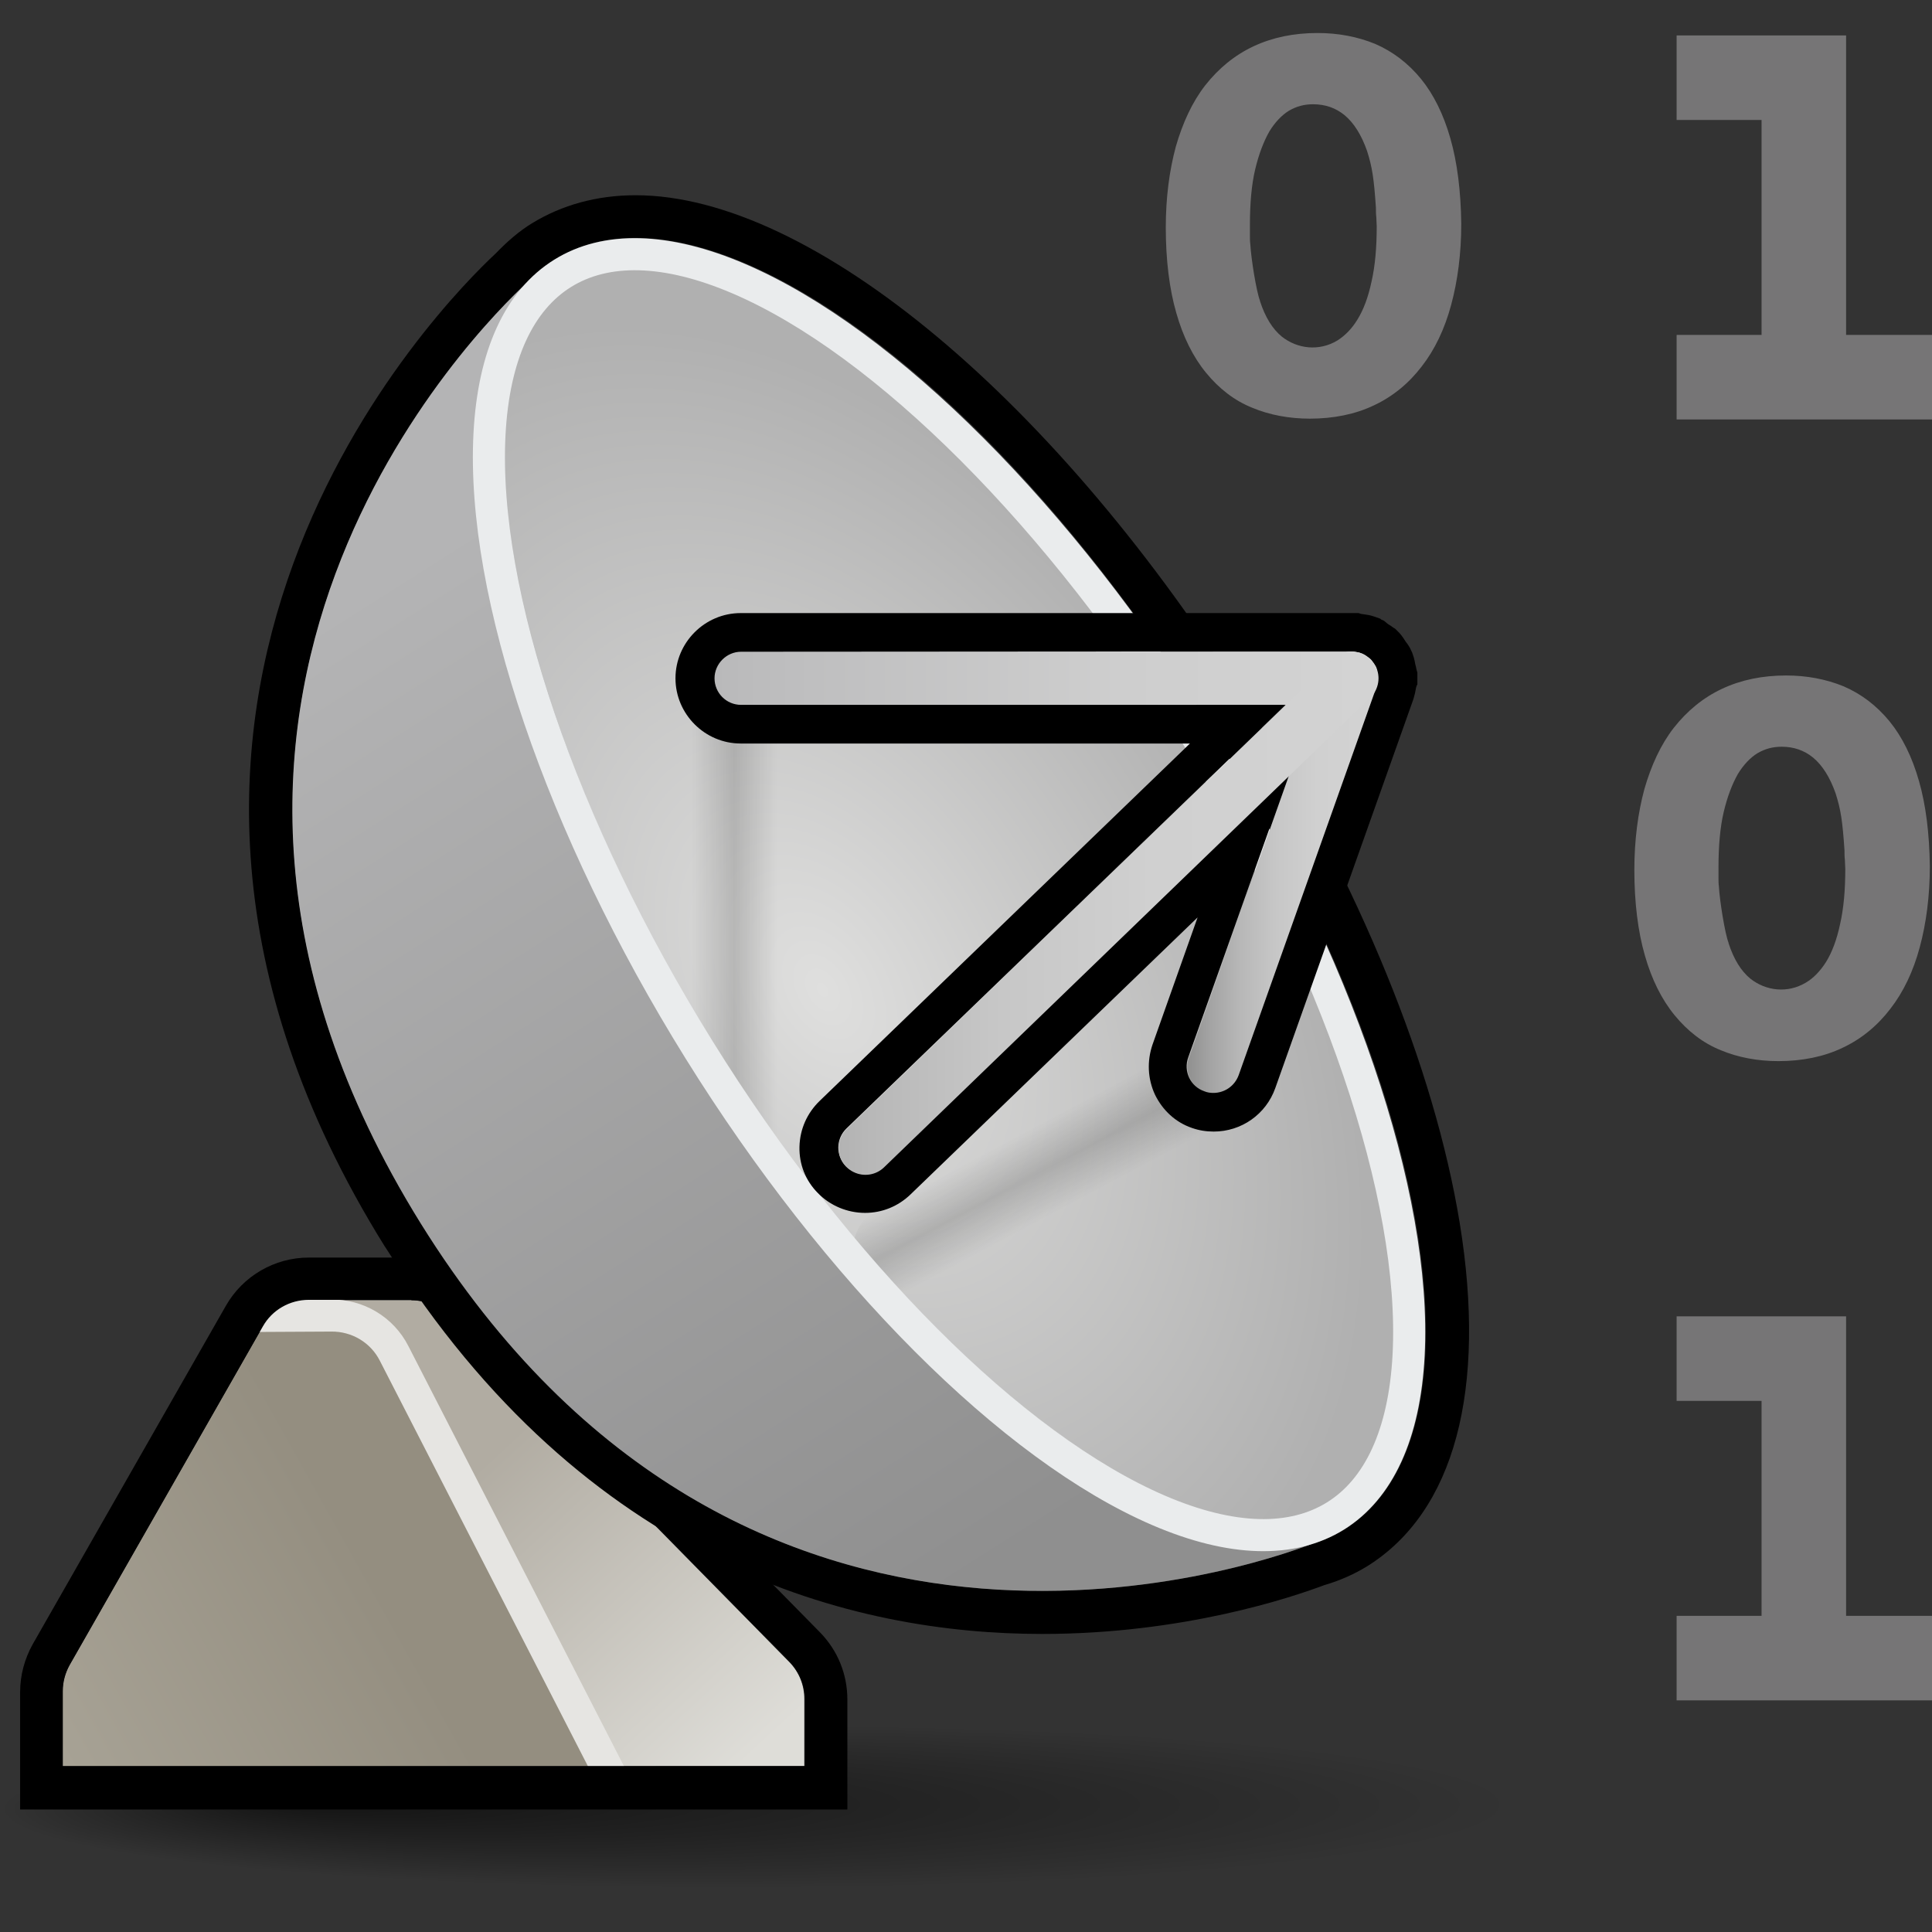 <?xml version="1.0" encoding="UTF-8" standalone="no"?>
<!-- Generator: Adobe Illustrator 25.3.1, SVG Export Plug-In . SVG Version: 6.00 Build 0)  -->

<svg
   version="1.1"
   x="0px"
   y="0px"
   viewBox="0 0 128 128"
   xml:space="preserve"
   id="svg305"
   sodipodi:docname="moserial.svg"
   width="128"
   height="128"
   inkscape:version="1.1 (c68e22c387, 2021-05-23)"
   xmlns:inkscape="http://www.inkscape.org/namespaces/inkscape"
   xmlns:sodipodi="http://sodipodi.sourceforge.net/DTD/sodipodi-0.dtd"
   xmlns="http://www.w3.org/2000/svg"
   xmlns:svg="http://www.w3.org/2000/svg"><rect x="0" y="0" width="128" height="128" fill="#333333" stroke="none"/><defs
   id="defs309" /><sodipodi:namedview
   id="namedview307"
   pagecolor="#ffffff"
   bordercolor="#666666"
   borderopacity="1.0"
   inkscape:pageshadow="2"
   inkscape:pageopacity="0.0"
   inkscape:pagecheckerboard="0"
   showgrid="false"
   inkscape:zoom="3.1101704"
   inkscape:cx="129.57489"
   inkscape:cy="40.029961"
   inkscape:window-width="1920"
   inkscape:window-height="1011"
   inkscape:window-x="0"
   inkscape:window-y="0"
   inkscape:window-maximized="1"
   inkscape:current-layer="svg305"
   width="128px" />
<style
   type="text/css"
   id="style176">
	.st0{opacity:0.6;fill:url(#SVGID_1_);}
	.st1{fill:url(#SVGID_2_);}
	.st2{fill:url(#SVGID_3_);}
	.st3{fill:none;stroke:#E6E5E2;stroke-width:0.797;stroke-miterlimit:10;}
	.st4{fill:url(#SVGID_4_);}
	.st5{fill:none;stroke:url(#SVGID_5_);stroke-width:2.126;stroke-linecap:round;stroke-miterlimit:10;}
	.st6{fill:none;stroke:url(#SVGID_6_);stroke-width:2.126;stroke-linecap:round;stroke-miterlimit:10;}
	.st7{fill:url(#SVGID_7_);}
	.st8{fill:none;stroke:#EAECED;stroke-width:0.797;stroke-miterlimit:10;}
	.st9{fill:#767576;}
	.st10{fill:none;stroke:url(#SVGID_8_);stroke-width:1.329;stroke-linecap:round;stroke-miterlimit:10;}
	.st11{fill:none;stroke:url(#SVGID_9_);stroke-width:1.329;stroke-linecap:round;stroke-miterlimit:10;}
	.st12{fill:none;stroke:url(#SVGID_10_);stroke-width:1.329;stroke-linecap:round;stroke-miterlimit:10;}
</style>
<g
   id="Layer_1">
</g>
<g
   id="Layer_2">
</g>
<g
   id="Layer_3"
   transform="scale(2.667)">
	<g
   id="g302">
		
			<radialGradient
   id="SVGID_1_"
   cx="16.877"
   cy="44.836"
   r="18.781"
   fx="5.435"
   fy="44.005"
   gradientTransform="matrix(1.005,-0.003,3.540229e-4,0.108,1.897,40.093)"
   gradientUnits="userSpaceOnUse">
			<stop
   offset="0"
   style="stop-color:#000000"
   id="stop180" />
			<stop
   offset="1"
   style="stop-color:#000000;stop-opacity:0"
   id="stop182" />
		</radialGradient>
		<path
   class="st0"
   d="M 37.62,44.84 C 37.62,43.16 24.66,42.5 13.72,42.5 0,42.5 0,43.55 0,44.84 c 0,1.29 0,2.34 14.75,2.34 10.93,0 22.87,-0.66 22.87,-2.34 z"
   id="path185"
   style="fill:url(#SVGID_1_)" />
		<g
   id="g207">
			<linearGradient
   id="SVGID_2_"
   gradientUnits="userSpaceOnUse"
   x1="14.826"
   y1="47.178"
   x2="8.133"
   y2="39.934">
				<stop
   offset="0"
   style="stop-color:#DEDDD8"
   id="stop187" />
				<stop
   offset="1"
   style="stop-color:#B1ACA2"
   id="stop189" />
			</linearGradient>
			<path
   class="st1"
   d="m 19.98,42.21 v 1.67 H 1.56 v -1.86 c 0,-0.23 0.06,-0.45 0.17,-0.65 l 4.8,-8.41 C 6.76,32.55 7.2,32.3 7.67,32.3 h 2.54 c 0.35,0 0.69,0.14 0.94,0.39 l 8.45,8.59 c 0.25,0.25 0.38,0.58 0.38,0.93 z"
   id="path192"
   style="fill:url(#SVGID_2_)" />
			<linearGradient
   id="SVGID_3_"
   gradientUnits="userSpaceOnUse"
   x1="1.447"
   y1="43.541"
   x2="9.288"
   y2="39.15">
				<stop
   offset="0"
   style="stop-color:#A7A295"
   id="stop194" />
				<stop
   offset="1"
   style="stop-color:#948E80"
   id="stop196" />
			</linearGradient>
			<path
   class="st2"
   d="M 15.04,43.88 H 1.56 v -1.86 c 0,-0.23 0.06,-0.45 0.17,-0.65 l 4.8,-8.41 c 0.18,-0.32 0.49,-0.55 0.85,-0.63 l 0.64,-0.01 c 0.66,-0.01 1.27,0.35 1.57,0.94 z"
   id="path199"
   style="fill:url(#SVGID_3_)" />
			<path
   class="st3"
   d="m 6.33,32.69 1.89,-0.01 c 0.66,-0.01 1.27,0.35 1.57,0.94 l 5.45,10.62"
   id="path201" />
			<g
   id="g205">
				<path
   d="m 10.22,32.3 c 0.35,0 0.69,0.14 0.94,0.39 l 8.45,8.59 c 0.24,0.25 0.38,0.58 0.38,0.92 v 1.67 H 1.56 v -1.86 c 0,-0.23 0.06,-0.45 0.17,-0.65 l 4.8,-8.41 C 6.76,32.54 7.2,32.29 7.67,32.29 h 2.55 m 0,-1.05 H 7.67 c -0.85,0 -1.64,0.46 -2.06,1.2 l -4.8,8.41 C 0.61,41.21 0.5,41.62 0.5,42.03 v 1.86 1.06 h 1.06 18.43 1.06 v -1.06 -1.67 c 0,-0.63 -0.24,-1.22 -0.68,-1.67 l -8.45,-8.59 c -0.45,-0.46 -1.07,-0.72 -1.7,-0.72 z"
   id="path203" />
			</g>
		</g>
		<g
   id="g247">
			
				<radialGradient
   id="SVGID_4_"
   cx="-2.965"
   cy="-7.357"
   r="11.565"
   gradientTransform="matrix(0.86,-0.51,0.793,1.336,28.819,32.908)"
   gradientUnits="userSpaceOnUse">
				<stop
   offset="0"
   style="stop-color:#DFDFDE"
   id="stop209" />
				<stop
   offset="1"
   style="stop-color:#B0B0B0"
   id="stop211" />
			</radialGradient>
			<path
   class="st4"
   d="m 17.37,26.09 c -5.3,-8.53 -6.82,-17.17 -3.39,-19.3 3.43,-2.13 10.51,3.05 15.81,11.58 5.3,8.53 6.82,17.17 3.39,19.3 C 29.75,39.8 22.67,34.62 17.37,26.09 Z"
   id="path214"
   style="fill:url(#SVGID_4_)" />
			
				<linearGradient
   id="SVGID_5_"
   gradientUnits="userSpaceOnUse"
   x1="-6.221"
   y1="-9.261"
   x2="-4.094"
   y2="-9.261"
   gradientTransform="translate(23.397,31.946)">
				<stop
   offset="0"
   style="stop-color:#000000;stop-opacity:0"
   id="stop216" />
				<stop
   offset="0.5"
   style="stop-color:#000000;stop-opacity:0.15"
   id="stop218" />
				<stop
   offset="1"
   style="stop-color:#000000;stop-opacity:0"
   id="stop220" />
			</linearGradient>
			<line
   class="st5"
   x1="18.24"
   y1="16.95"
   x2="18.24"
   y2="28.42"
   id="line223"
   style="stroke:url(#SVGID_5_)" />
			
				<linearGradient
   id="SVGID_6_"
   gradientUnits="userSpaceOnUse"
   x1="-18.541"
   y1="30.034"
   x2="-16.414"
   y2="30.034"
   gradientTransform="matrix(0.47,0.882,-0.882,0.47,60.85,30.255)">
				<stop
   offset="0"
   style="stop-color:#000000;stop-opacity:0"
   id="stop225" />
				<stop
   offset="0.5"
   style="stop-color:#000000;stop-opacity:0.15"
   id="stop227" />
				<stop
   offset="1"
   style="stop-color:#000000;stop-opacity:0"
   id="stop229" />
			</linearGradient>
			<line
   class="st6"
   x1="29.99"
   y1="26.9"
   x2="22.26"
   y2="31.02"
   id="line232"
   style="stroke:url(#SVGID_6_)" />
			<g
   id="g236">
				<path
   d="m 15.79,5.91 c 3.92,0 9.73,4.82 14.34,12.25 5.5,8.84 6.93,17.56 3.26,19.84 -0.26,0.16 -0.55,0.28 -0.85,0.37 -0.6,0.23 -3.22,1.15 -6.65,1.15 -4.66,0 -10.81,-1.7 -15.43,-9.13 v 0 C 2.43,17.48 11.94,8.09 13.08,7.05 c 0.21,-0.23 0.44,-0.43 0.71,-0.6 0.57,-0.37 1.25,-0.54 2,-0.54 m 0,-1.06 c -0.96,0 -1.83,0.24 -2.58,0.7 -0.31,0.19 -0.6,0.44 -0.9,0.75 -1.3,1.21 -11.18,11.11 -2.76,24.65 l 0.06,0.09 v 0 c 4.95,7.89 11.58,9.55 16.28,9.55 3.51,0 6.2,-0.91 7,-1.21 0.41,-0.12 0.76,-0.28 1.07,-0.47 2.17,-1.35 2.98,-4.38 2.3,-8.54 C 35.63,26.53 33.78,21.99 31.04,17.59 26.29,9.97 20.17,4.85 15.79,4.85 Z"
   id="path234" />
			</g>
			
				<linearGradient
   id="SVGID_7_"
   gradientUnits="userSpaceOnUse"
   x1="13.92"
   y1="0.488"
   x2="13.684"
   y2="-28.392"
   gradientTransform="matrix(0.849,-0.528,0.528,0.849,12.584,45.864)">
				<stop
   offset="0"
   style="stop-color:#8F8F8F"
   id="stop238" />
				<stop
   offset="1"
   style="stop-color:#B4B4B5"
   id="stop240" />
			</linearGradient>
			<path
   class="st7"
   d="M 13.62,7.58 13.07,7.04 C 11.96,8.07 2.42,17.46 10.45,30.39 v 0 c 8.03,12.91 20.67,8.52 22.09,7.98 L 32.3,37.64 c -3.47,1 -9.89,-4.17 -14.61,-11.76 -4.71,-7.59 -6.5,-15.63 -4.07,-18.3 z"
   id="path243"
   style="fill:url(#SVGID_7_)" />
			
				<ellipse
   transform="matrix(0.849,-0.528,0.528,0.849,-8.181,15.802)"
   class="st8"
   cx="23.58"
   cy="22.23"
   rx="7.31"
   ry="18.18"
   id="ellipse245" />
		</g>
		<path
   class="st9"
   d="M 36.03,3.44 C 35.86,2.84 35.61,2.34 35.3,1.96 34.98,1.57 34.6,1.28 34.16,1.09 33.72,0.91 33.24,0.82 32.73,0.82 c -0.59,0 -1.12,0.11 -1.59,0.33 -0.47,0.22 -0.87,0.55 -1.2,0.97 -0.32,0.41 -0.56,0.93 -0.73,1.52 -0.16,0.59 -0.25,1.27 -0.25,2.01 0,0.81 0.09,1.53 0.26,2.12 0.17,0.6 0.42,1.1 0.74,1.49 0.32,0.39 0.7,0.69 1.15,0.87 0.43,0.18 0.92,0.27 1.43,0.27 0.59,0 1.13,-0.11 1.59,-0.33 C 34.6,9.85 35,9.52 35.32,9.1 35.64,8.69 35.89,8.17 36.05,7.57 36.21,6.98 36.3,6.3 36.3,5.56 36.29,4.75 36.2,4.03 36.03,3.44 Z M 33.22,8.46 C 32.77,8.73 32.23,8.67 31.84,8.36 31.61,8.17 31.43,7.88 31.3,7.48 V 7.47 C 31.21,7.24 31.08,6.43 31.06,6.07 31.05,6 31.05,5.92 31.05,5.85 V 5.59 c 0,-0.53 0.04,-1 0.13,-1.38 0.09,-0.38 0.21,-0.69 0.35,-0.94 0.14,-0.23 0.31,-0.41 0.49,-0.52 0.19,-0.11 0.38,-0.16 0.6,-0.16 0.3,0 0.56,0.09 0.78,0.27 0.23,0.19 0.42,0.49 0.56,0.89 0.13,0.41 0.17,0.68 0.22,1.41 0,0.08 0,0.16 0.01,0.24 0,0.08 0.01,0.15 0.01,0.22 0,0.53 -0.04,0.99 -0.13,1.38 -0.08,0.38 -0.2,0.7 -0.35,0.94 -0.14,0.23 -0.31,0.4 -0.5,0.52 z"
   id="path249" />
		<path
   class="st9"
   d="m 47.67,19.4 c -0.17,-0.6 -0.42,-1.1 -0.73,-1.48 -0.32,-0.39 -0.7,-0.68 -1.14,-0.87 -0.44,-0.18 -0.92,-0.27 -1.43,-0.27 -0.59,0 -1.12,0.11 -1.59,0.33 -0.47,0.22 -0.87,0.55 -1.2,0.97 -0.32,0.41 -0.56,0.93 -0.73,1.52 -0.16,0.59 -0.25,1.27 -0.25,2.01 0,0.81 0.09,1.53 0.26,2.12 0.17,0.6 0.42,1.1 0.74,1.49 0.32,0.39 0.7,0.69 1.15,0.87 0.43,0.18 0.92,0.27 1.43,0.27 0.59,0 1.13,-0.11 1.59,-0.33 0.47,-0.22 0.87,-0.55 1.19,-0.97 0.32,-0.41 0.57,-0.93 0.73,-1.53 0.16,-0.59 0.25,-1.27 0.25,-2.01 -0.01,-0.82 -0.1,-1.53 -0.27,-2.12 z m -2.81,5.01 c -0.45,0.27 -0.99,0.21 -1.38,-0.1 -0.23,-0.19 -0.41,-0.48 -0.54,-0.88 V 23.42 C 42.85,23.19 42.72,22.38 42.7,22.02 42.69,21.95 42.69,21.87 42.69,21.8 v -0.25 c 0,-0.53 0.04,-1 0.13,-1.38 0.09,-0.38 0.21,-0.69 0.35,-0.94 0.14,-0.23 0.31,-0.41 0.49,-0.52 0.19,-0.11 0.38,-0.16 0.6,-0.16 0.3,0 0.56,0.09 0.78,0.27 0.23,0.19 0.42,0.49 0.56,0.89 0.13,0.41 0.17,0.68 0.22,1.41 0,0.08 0,0.16 0.01,0.24 0,0.08 0.01,0.15 0.01,0.22 0,0.53 -0.04,0.99 -0.13,1.38 -0.08,0.38 -0.2,0.7 -0.35,0.94 -0.14,0.22 -0.31,0.4 -0.5,0.51 z"
   id="path251" />
		<polygon
   class="st9"
   points="45.86,0.88 44.44,0.88 43.05,0.88 41.65,0.88 41.65,2.98 43.76,2.98 43.76,8.32 41.65,8.32 41.65,10.42 48,10.42 48,8.32 45.86,8.32 45.86,3.02 45.86,2.98 45.86,1.55 "
   id="polygon253" />
		<polygon
   class="st9"
   points="45.86,32.7 44.44,32.7 43.05,32.7 41.65,32.7 41.65,34.8 43.76,34.8 43.76,40.14 41.65,40.14 41.65,42.24 48,42.24 48,40.14 45.86,40.14 45.86,34.84 45.86,34.8 45.86,33.37 "
   id="polygon255" />
		<g
   id="g300">
			<linearGradient
   id="SVGID_8_"
   gradientUnits="userSpaceOnUse"
   x1="17.742"
   y1="16.849"
   x2="34.249"
   y2="16.849">
				<stop
   offset="0"
   style="stop-color:#B9B9BA"
   id="stop257" />
				<stop
   offset="0.119"
   style="stop-color:#BEBEBF"
   id="stop259" />
				<stop
   offset="0.611"
   style="stop-color:#CECECE"
   id="stop261" />
				<stop
   offset="1"
   style="stop-color:#D3D3D3"
   id="stop263" />
			</linearGradient>
			<line
   class="st10"
   x1="33.58"
   y1="16.85"
   x2="18.41"
   y2="16.85"
   id="line266"
   style="stroke:url(#SVGID_8_)" />
			<linearGradient
   id="SVGID_9_"
   gradientUnits="userSpaceOnUse"
   x1="29.495"
   y1="21.677"
   x2="34.249"
   y2="21.677">
				<stop
   offset="0"
   style="stop-color:#90908F"
   id="stop268" />
				<stop
   offset="0.115"
   style="stop-color:#A3A3A3"
   id="stop270" />
				<stop
   offset="0.282"
   style="stop-color:#B8B8B8"
   id="stop272" />
				<stop
   offset="0.467"
   style="stop-color:#C7C7C7"
   id="stop274" />
				<stop
   offset="0.682"
   style="stop-color:#D0D0D0"
   id="stop276" />
				<stop
   offset="1"
   style="stop-color:#D3D3D3"
   id="stop278" />
			</linearGradient>
			<line
   class="st11"
   x1="30.16"
   y1="26.5"
   x2="33.58"
   y2="16.85"
   id="line281"
   style="stroke:url(#SVGID_9_)" />
			<g
   id="g285">
				<path
   d="m 33.54,16.18 c 0.01,0 0.01,0 0,0 0.01,0 0.01,0 0,0 h 0.04 c 0,0 0,0 0.01,0 0.04,0 0.07,0.01 0.11,0.02 0.03,0.01 0.07,0 0.1,0.02 0.01,0 0.01,0.01 0.02,0.01 0.01,0 0.01,0 0.02,0 0.01,0.01 0.02,0.02 0.03,0.02 0.03,0.01 0.05,0.03 0.07,0.05 0.03,0.02 0.06,0.04 0.09,0.06 0.01,0 0.01,0.01 0.02,0.01 0,0 0,0 0,0 0.02,0.02 0.03,0.05 0.05,0.08 0,0 0,0.01 0.01,0.01 0.02,0.03 0.05,0.07 0.07,0.1 0,0.01 0.01,0.01 0.01,0.02 0.01,0.04 0.02,0.07 0.02,0.11 0.01,0.04 0.02,0.08 0.02,0.12 0,0.01 0,0.01 0,0.02 0,0 0,0 0,0.01 0,0.04 -0.02,0.08 -0.02,0.12 -0.01,0.03 0,0.06 -0.01,0.09 l -3.43,9.66 c -0.1,0.27 -0.35,0.44 -0.63,0.44 -0.07,0 -0.15,-0.01 -0.22,-0.04 -0.35,-0.12 -0.53,-0.5 -0.4,-0.85 L 32,19.27 21.95,28.98 c -0.13,0.12 -0.3,0.19 -0.46,0.19 -0.17,0 -0.35,-0.07 -0.48,-0.2 -0.25,-0.26 -0.25,-0.68 0.02,-0.94 L 31.93,17.51 H 18.41 c -0.37,0 -0.66,-0.3 -0.66,-0.66 0,-0.36 0.3,-0.66 0.66,-0.66 l 15.13,-0.01 c 0,0 0,0 0,0 m 0,-0.95 H 18.4 c -0.89,0 -1.62,0.73 -1.62,1.62 0,0.89 0.73,1.62 1.62,1.62 h 11.16 l -9.2,8.88 c -0.31,0.3 -0.49,0.7 -0.5,1.14 -0.01,0.43 0.15,0.84 0.46,1.15 0.3,0.31 0.73,0.49 1.17,0.49 0.42,0 0.82,-0.16 1.13,-0.46 l 7.13,-6.88 -1.12,3.16 c -0.14,0.41 -0.12,0.85 0.06,1.24 0.19,0.39 0.51,0.69 0.92,0.83 0.17,0.06 0.35,0.09 0.54,0.09 0.69,0 1.3,-0.43 1.53,-1.08 l 3.43,-9.66 c 0.03,-0.1 0.05,-0.18 0.06,-0.25 0,-0.02 0.01,-0.05 0.02,-0.08 L 35.21,17 v -0.15 -0.14 l -0.02,-0.07 c -0.01,-0.05 -0.02,-0.1 -0.03,-0.13 -0.01,-0.04 -0.02,-0.14 -0.07,-0.27 l -0.01,-0.03 -0.02,-0.04 c -0.04,-0.1 -0.1,-0.18 -0.14,-0.23 -0.03,-0.05 -0.08,-0.13 -0.16,-0.22 l -0.1,-0.1 -0.05,-0.03 c -0.05,-0.04 -0.1,-0.07 -0.12,-0.08 -0.01,-0.01 -0.03,-0.02 -0.05,-0.04 l -0.06,-0.05 -0.07,-0.03 -0.02,-0.02 -0.14,-0.05 c -0.11,-0.04 -0.2,-0.05 -0.27,-0.06 -0.02,0 -0.04,-0.01 -0.07,-0.01 L 33.75,15.23 H 33.6 33.59 Z"
   id="path283" />
			</g>
			<linearGradient
   id="SVGID_10_"
   gradientUnits="userSpaceOnUse"
   x1="20.836"
   y1="22.683"
   x2="34.249"
   y2="22.683">
				<stop
   offset="0"
   style="stop-color:#B3B3B3"
   id="stop287" />
				<stop
   offset="0.06"
   style="stop-color:#B8B8B8"
   id="stop289" />
				<stop
   offset="0.302"
   style="stop-color:#C7C7C7"
   id="stop291" />
				<stop
   offset="0.584"
   style="stop-color:#D0D0D0"
   id="stop293" />
				<stop
   offset="1"
   style="stop-color:#D3D3D3"
   id="stop295" />
			</linearGradient>
			<line
   class="st12"
   x1="33.58"
   y1="16.85"
   x2="21.5"
   y2="28.52"
   id="line298"
   style="stroke:url(#SVGID_10_)" />
		</g>
	</g>
</g>
</svg>
